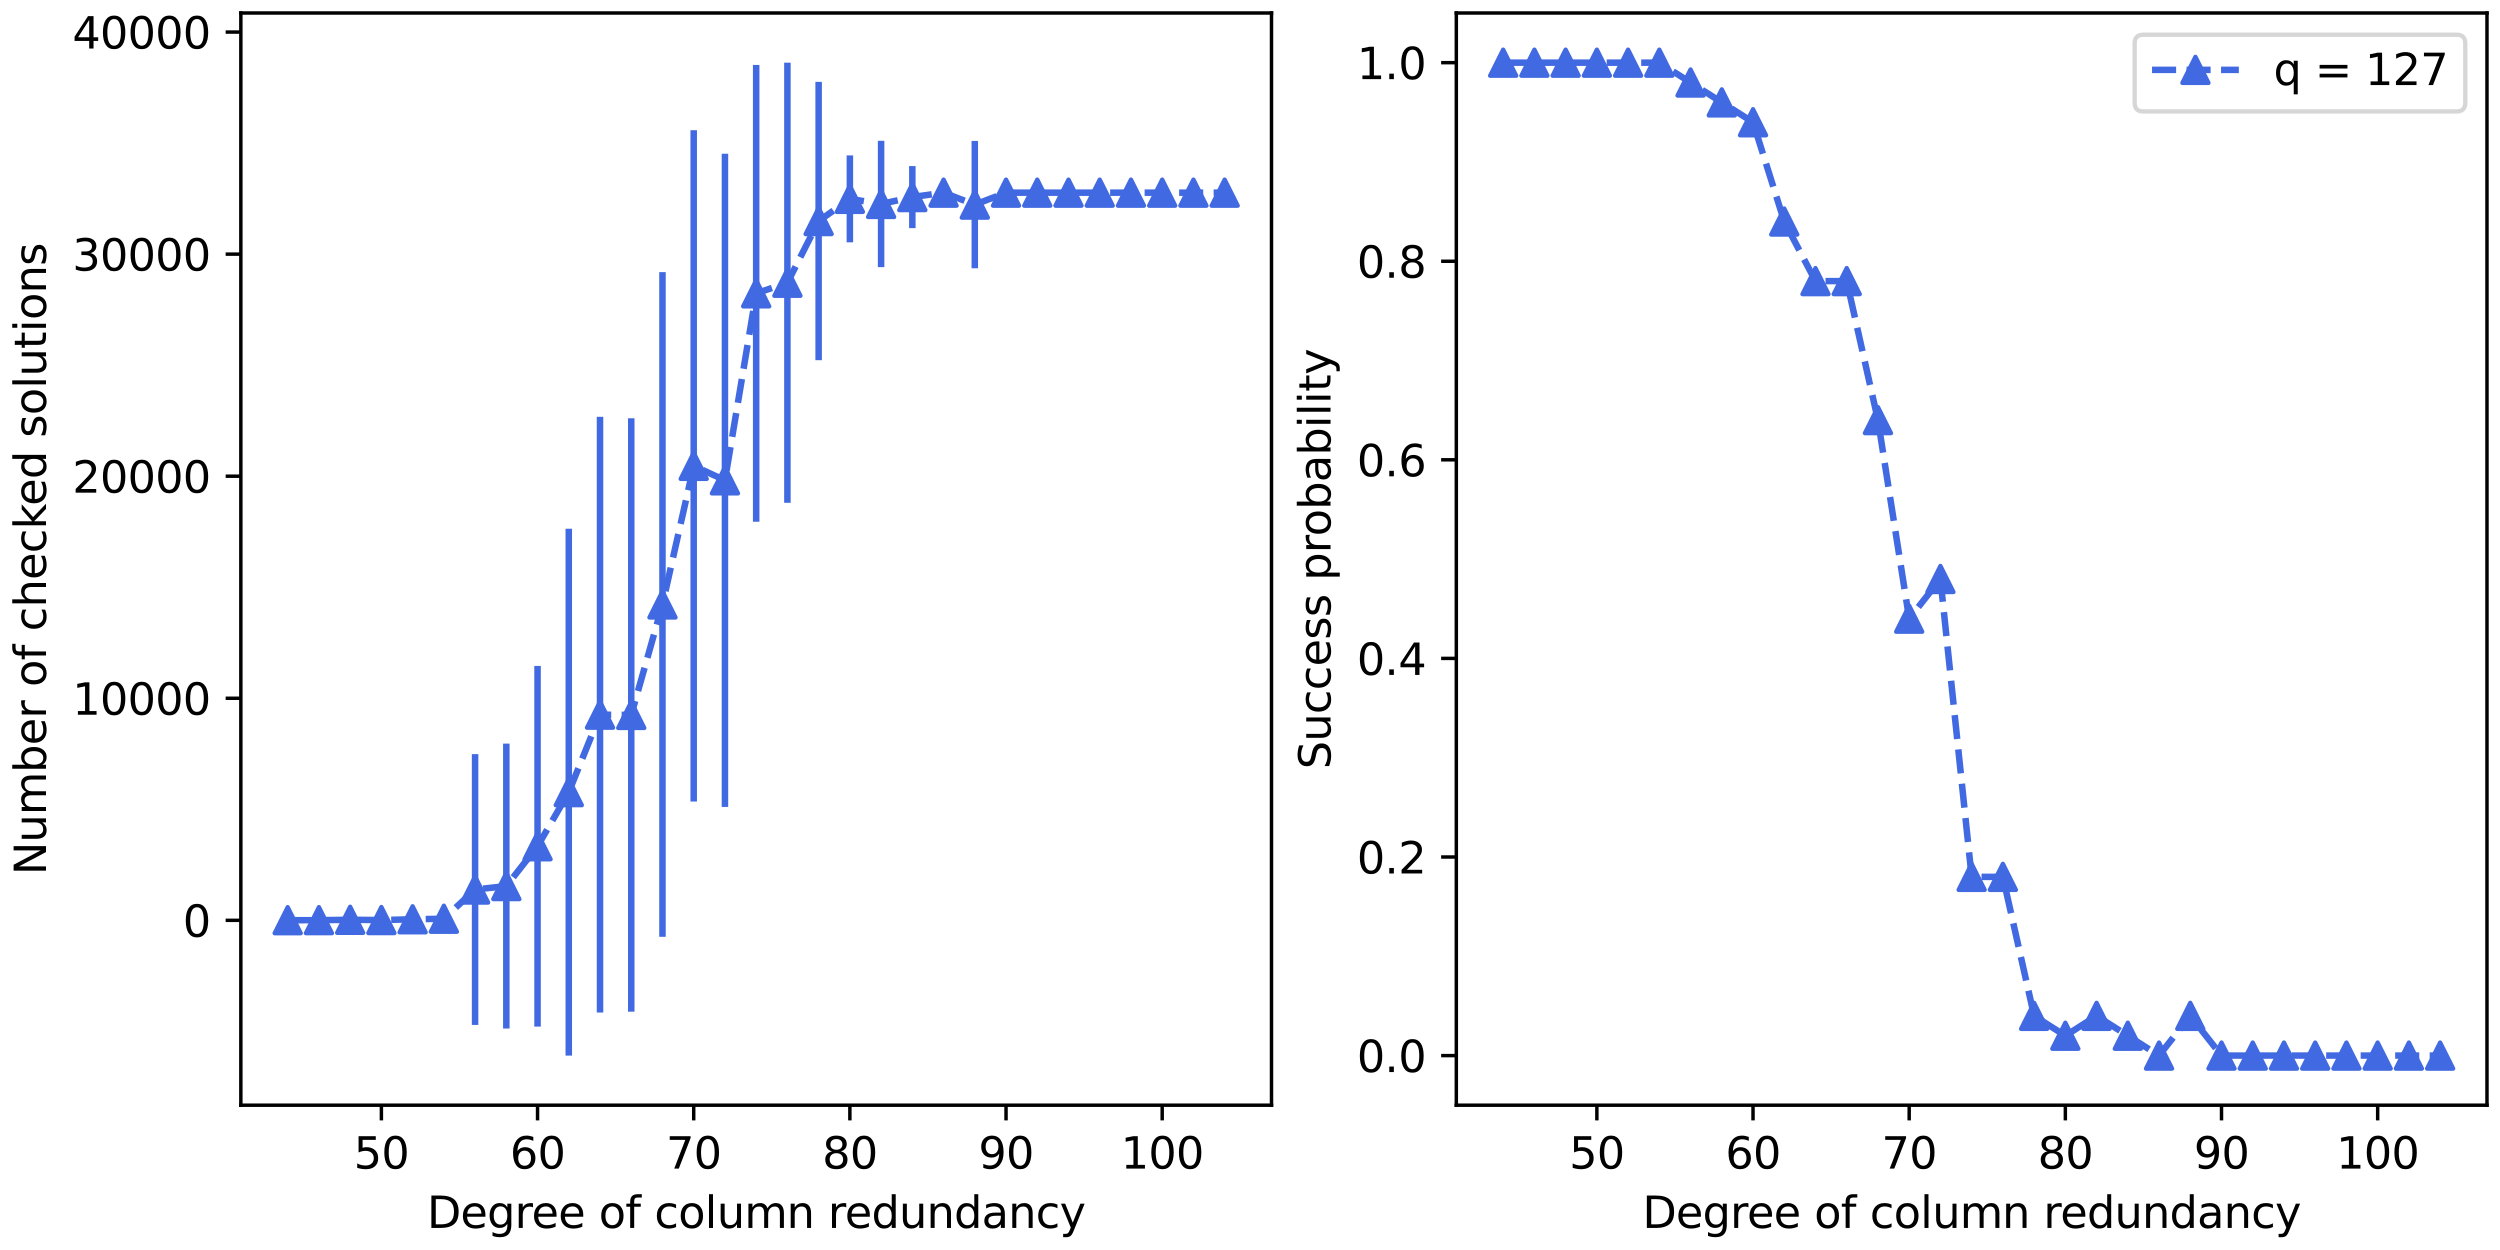 <?xml version="1.0" encoding="utf-8" standalone="no"?>
<!DOCTYPE svg PUBLIC "-//W3C//DTD SVG 1.1//EN"
  "http://www.w3.org/Graphics/SVG/1.1/DTD/svg11.dtd">
<svg xmlns:xlink="http://www.w3.org/1999/xlink" width="576pt" height="288pt" viewBox="0 0 576 288" xmlns="http://www.w3.org/2000/svg" version="1.1">
 <defs>
  <style type="text/css">*{stroke-linejoin: round; stroke-linecap: butt}</style>
 </defs>
 <g id="figure_1">
  <g id="patch_1">
   <path d="M 0 288 
L 576 288 
L 576 0 
L 0 0 
z
" style="fill: #ffffff"/>
  </g>
  <g id="axes_1">
   <g id="patch_2">
    <path d="M 55.491 254.644 
L 292.954 254.644 
L 292.954 3 
L 55.491 3 
z
" style="fill: #ffffff"/>
   </g>
   <g id="matplotlib.axis_1">
    <g id="xtick_1">
     <g id="line2d_1">
      <defs>
       <path id="m45ed8d9723" d="M 0 0 
L 0 3.5 
" style="stroke: #000000; stroke-width: 0.8"/>
      </defs>
      <g>
       <use xlink:href="#m45ed8d9723" x="87.872" y="254.644" style="stroke: #000000; stroke-width: 0.8"/>
      </g>
     </g>
     <g id="text_1">
      <!-- 50 -->
      <g transform="translate(81.51 269.242) scale(0.1 -0.1)">
       <defs>
        <path id="DejaVuSans-35" d="M 691 4666 
L 3169 4666 
L 3169 4134 
L 1269 4134 
L 1269 2991 
Q 1406 3038 1543 3061 
Q 1681 3084 1819 3084 
Q 2600 3084 3056 2656 
Q 3513 2228 3513 1497 
Q 3513 744 3044 326 
Q 2575 -91 1722 -91 
Q 1428 -91 1123 -41 
Q 819 9 494 109 
L 494 744 
Q 775 591 1075 516 
Q 1375 441 1709 441 
Q 2250 441 2565 725 
Q 2881 1009 2881 1497 
Q 2881 1984 2565 2268 
Q 2250 2553 1709 2553 
Q 1456 2553 1204 2497 
Q 953 2441 691 2322 
L 691 4666 
z
" transform="scale(0.016)"/>
        <path id="DejaVuSans-30" d="M 2034 4250 
Q 1547 4250 1301 3770 
Q 1056 3291 1056 2328 
Q 1056 1369 1301 889 
Q 1547 409 2034 409 
Q 2525 409 2770 889 
Q 3016 1369 3016 2328 
Q 3016 3291 2770 3770 
Q 2525 4250 2034 4250 
z
M 2034 4750 
Q 2819 4750 3233 4129 
Q 3647 3509 3647 2328 
Q 3647 1150 3233 529 
Q 2819 -91 2034 -91 
Q 1250 -91 836 529 
Q 422 1150 422 2328 
Q 422 3509 836 4129 
Q 1250 4750 2034 4750 
z
" transform="scale(0.016)"/>
       </defs>
       <use xlink:href="#DejaVuSans-35"/>
       <use xlink:href="#DejaVuSans-30" x="63.623"/>
      </g>
     </g>
    </g>
    <g id="xtick_2">
     <g id="line2d_2">
      <g>
       <use xlink:href="#m45ed8d9723" x="123.852" y="254.644" style="stroke: #000000; stroke-width: 0.8"/>
      </g>
     </g>
     <g id="text_2">
      <!-- 60 -->
      <g transform="translate(117.489 269.242) scale(0.1 -0.1)">
       <defs>
        <path id="DejaVuSans-36" d="M 2113 2584 
Q 1688 2584 1439 2293 
Q 1191 2003 1191 1497 
Q 1191 994 1439 701 
Q 1688 409 2113 409 
Q 2538 409 2786 701 
Q 3034 994 3034 1497 
Q 3034 2003 2786 2293 
Q 2538 2584 2113 2584 
z
M 3366 4563 
L 3366 3988 
Q 3128 4100 2886 4159 
Q 2644 4219 2406 4219 
Q 1781 4219 1451 3797 
Q 1122 3375 1075 2522 
Q 1259 2794 1537 2939 
Q 1816 3084 2150 3084 
Q 2853 3084 3261 2657 
Q 3669 2231 3669 1497 
Q 3669 778 3244 343 
Q 2819 -91 2113 -91 
Q 1303 -91 875 529 
Q 447 1150 447 2328 
Q 447 3434 972 4092 
Q 1497 4750 2381 4750 
Q 2619 4750 2861 4703 
Q 3103 4656 3366 4563 
z
" transform="scale(0.016)"/>
       </defs>
       <use xlink:href="#DejaVuSans-36"/>
       <use xlink:href="#DejaVuSans-30" x="63.623"/>
      </g>
     </g>
    </g>
    <g id="xtick_3">
     <g id="line2d_3">
      <g>
       <use xlink:href="#m45ed8d9723" x="159.831" y="254.644" style="stroke: #000000; stroke-width: 0.8"/>
      </g>
     </g>
     <g id="text_3">
      <!-- 70 -->
      <g transform="translate(153.468 269.242) scale(0.1 -0.1)">
       <defs>
        <path id="DejaVuSans-37" d="M 525 4666 
L 3525 4666 
L 3525 4397 
L 1831 0 
L 1172 0 
L 2766 4134 
L 525 4134 
L 525 4666 
z
" transform="scale(0.016)"/>
       </defs>
       <use xlink:href="#DejaVuSans-37"/>
       <use xlink:href="#DejaVuSans-30" x="63.623"/>
      </g>
     </g>
    </g>
    <g id="xtick_4">
     <g id="line2d_4">
      <g>
       <use xlink:href="#m45ed8d9723" x="195.81" y="254.644" style="stroke: #000000; stroke-width: 0.8"/>
      </g>
     </g>
     <g id="text_4">
      <!-- 80 -->
      <g transform="translate(189.448 269.242) scale(0.1 -0.1)">
       <defs>
        <path id="DejaVuSans-38" d="M 2034 2216 
Q 1584 2216 1326 1975 
Q 1069 1734 1069 1313 
Q 1069 891 1326 650 
Q 1584 409 2034 409 
Q 2484 409 2743 651 
Q 3003 894 3003 1313 
Q 3003 1734 2745 1975 
Q 2488 2216 2034 2216 
z
M 1403 2484 
Q 997 2584 770 2862 
Q 544 3141 544 3541 
Q 544 4100 942 4425 
Q 1341 4750 2034 4750 
Q 2731 4750 3128 4425 
Q 3525 4100 3525 3541 
Q 3525 3141 3298 2862 
Q 3072 2584 2669 2484 
Q 3125 2378 3379 2068 
Q 3634 1759 3634 1313 
Q 3634 634 3220 271 
Q 2806 -91 2034 -91 
Q 1263 -91 848 271 
Q 434 634 434 1313 
Q 434 1759 690 2068 
Q 947 2378 1403 2484 
z
M 1172 3481 
Q 1172 3119 1398 2916 
Q 1625 2713 2034 2713 
Q 2441 2713 2670 2916 
Q 2900 3119 2900 3481 
Q 2900 3844 2670 4047 
Q 2441 4250 2034 4250 
Q 1625 4250 1398 4047 
Q 1172 3844 1172 3481 
z
" transform="scale(0.016)"/>
       </defs>
       <use xlink:href="#DejaVuSans-38"/>
       <use xlink:href="#DejaVuSans-30" x="63.623"/>
      </g>
     </g>
    </g>
    <g id="xtick_5">
     <g id="line2d_5">
      <g>
       <use xlink:href="#m45ed8d9723" x="231.79" y="254.644" style="stroke: #000000; stroke-width: 0.8"/>
      </g>
     </g>
     <g id="text_5">
      <!-- 90 -->
      <g transform="translate(225.427 269.242) scale(0.1 -0.1)">
       <defs>
        <path id="DejaVuSans-39" d="M 703 97 
L 703 672 
Q 941 559 1184 500 
Q 1428 441 1663 441 
Q 2288 441 2617 861 
Q 2947 1281 2994 2138 
Q 2813 1869 2534 1725 
Q 2256 1581 1919 1581 
Q 1219 1581 811 2004 
Q 403 2428 403 3163 
Q 403 3881 828 4315 
Q 1253 4750 1959 4750 
Q 2769 4750 3195 4129 
Q 3622 3509 3622 2328 
Q 3622 1225 3098 567 
Q 2575 -91 1691 -91 
Q 1453 -91 1209 -44 
Q 966 3 703 97 
z
M 1959 2075 
Q 2384 2075 2632 2365 
Q 2881 2656 2881 3163 
Q 2881 3666 2632 3958 
Q 2384 4250 1959 4250 
Q 1534 4250 1286 3958 
Q 1038 3666 1038 3163 
Q 1038 2656 1286 2365 
Q 1534 2075 1959 2075 
z
" transform="scale(0.016)"/>
       </defs>
       <use xlink:href="#DejaVuSans-39"/>
       <use xlink:href="#DejaVuSans-30" x="63.623"/>
      </g>
     </g>
    </g>
    <g id="xtick_6">
     <g id="line2d_6">
      <g>
       <use xlink:href="#m45ed8d9723" x="267.769" y="254.644" style="stroke: #000000; stroke-width: 0.8"/>
      </g>
     </g>
     <g id="text_6">
      <!-- 100 -->
      <g transform="translate(258.225 269.242) scale(0.1 -0.1)">
       <defs>
        <path id="DejaVuSans-31" d="M 794 531 
L 1825 531 
L 1825 4091 
L 703 3866 
L 703 4441 
L 1819 4666 
L 2450 4666 
L 2450 531 
L 3481 531 
L 3481 0 
L 794 0 
L 794 531 
z
" transform="scale(0.016)"/>
       </defs>
       <use xlink:href="#DejaVuSans-31"/>
       <use xlink:href="#DejaVuSans-30" x="63.623"/>
       <use xlink:href="#DejaVuSans-30" x="127.246"/>
      </g>
     </g>
    </g>
    <g id="text_7">
     <!-- Degree of column redundancy -->
     <g transform="translate(98.387 282.92) scale(0.1 -0.1)">
      <defs>
       <path id="DejaVuSans-44" d="M 1259 4147 
L 1259 519 
L 2022 519 
Q 2988 519 3436 956 
Q 3884 1394 3884 2338 
Q 3884 3275 3436 3711 
Q 2988 4147 2022 4147 
L 1259 4147 
z
M 628 4666 
L 1925 4666 
Q 3281 4666 3915 4102 
Q 4550 3538 4550 2338 
Q 4550 1131 3912 565 
Q 3275 0 1925 0 
L 628 0 
L 628 4666 
z
" transform="scale(0.016)"/>
       <path id="DejaVuSans-65" d="M 3597 1894 
L 3597 1613 
L 953 1613 
Q 991 1019 1311 708 
Q 1631 397 2203 397 
Q 2534 397 2845 478 
Q 3156 559 3463 722 
L 3463 178 
Q 3153 47 2828 -22 
Q 2503 -91 2169 -91 
Q 1331 -91 842 396 
Q 353 884 353 1716 
Q 353 2575 817 3079 
Q 1281 3584 2069 3584 
Q 2775 3584 3186 3129 
Q 3597 2675 3597 1894 
z
M 3022 2063 
Q 3016 2534 2758 2815 
Q 2500 3097 2075 3097 
Q 1594 3097 1305 2825 
Q 1016 2553 972 2059 
L 3022 2063 
z
" transform="scale(0.016)"/>
       <path id="DejaVuSans-67" d="M 2906 1791 
Q 2906 2416 2648 2759 
Q 2391 3103 1925 3103 
Q 1463 3103 1205 2759 
Q 947 2416 947 1791 
Q 947 1169 1205 825 
Q 1463 481 1925 481 
Q 2391 481 2648 825 
Q 2906 1169 2906 1791 
z
M 3481 434 
Q 3481 -459 3084 -895 
Q 2688 -1331 1869 -1331 
Q 1566 -1331 1297 -1286 
Q 1028 -1241 775 -1147 
L 775 -588 
Q 1028 -725 1275 -790 
Q 1522 -856 1778 -856 
Q 2344 -856 2625 -561 
Q 2906 -266 2906 331 
L 2906 616 
Q 2728 306 2450 153 
Q 2172 0 1784 0 
Q 1141 0 747 490 
Q 353 981 353 1791 
Q 353 2603 747 3093 
Q 1141 3584 1784 3584 
Q 2172 3584 2450 3431 
Q 2728 3278 2906 2969 
L 2906 3500 
L 3481 3500 
L 3481 434 
z
" transform="scale(0.016)"/>
       <path id="DejaVuSans-72" d="M 2631 2963 
Q 2534 3019 2420 3045 
Q 2306 3072 2169 3072 
Q 1681 3072 1420 2755 
Q 1159 2438 1159 1844 
L 1159 0 
L 581 0 
L 581 3500 
L 1159 3500 
L 1159 2956 
Q 1341 3275 1631 3429 
Q 1922 3584 2338 3584 
Q 2397 3584 2469 3576 
Q 2541 3569 2628 3553 
L 2631 2963 
z
" transform="scale(0.016)"/>
       <path id="DejaVuSans-20" transform="scale(0.016)"/>
       <path id="DejaVuSans-6f" d="M 1959 3097 
Q 1497 3097 1228 2736 
Q 959 2375 959 1747 
Q 959 1119 1226 758 
Q 1494 397 1959 397 
Q 2419 397 2687 759 
Q 2956 1122 2956 1747 
Q 2956 2369 2687 2733 
Q 2419 3097 1959 3097 
z
M 1959 3584 
Q 2709 3584 3137 3096 
Q 3566 2609 3566 1747 
Q 3566 888 3137 398 
Q 2709 -91 1959 -91 
Q 1206 -91 779 398 
Q 353 888 353 1747 
Q 353 2609 779 3096 
Q 1206 3584 1959 3584 
z
" transform="scale(0.016)"/>
       <path id="DejaVuSans-66" d="M 2375 4863 
L 2375 4384 
L 1825 4384 
Q 1516 4384 1395 4259 
Q 1275 4134 1275 3809 
L 1275 3500 
L 2222 3500 
L 2222 3053 
L 1275 3053 
L 1275 0 
L 697 0 
L 697 3053 
L 147 3053 
L 147 3500 
L 697 3500 
L 697 3744 
Q 697 4328 969 4595 
Q 1241 4863 1831 4863 
L 2375 4863 
z
" transform="scale(0.016)"/>
       <path id="DejaVuSans-63" d="M 3122 3366 
L 3122 2828 
Q 2878 2963 2633 3030 
Q 2388 3097 2138 3097 
Q 1578 3097 1268 2742 
Q 959 2388 959 1747 
Q 959 1106 1268 751 
Q 1578 397 2138 397 
Q 2388 397 2633 464 
Q 2878 531 3122 666 
L 3122 134 
Q 2881 22 2623 -34 
Q 2366 -91 2075 -91 
Q 1284 -91 818 406 
Q 353 903 353 1747 
Q 353 2603 823 3093 
Q 1294 3584 2113 3584 
Q 2378 3584 2631 3529 
Q 2884 3475 3122 3366 
z
" transform="scale(0.016)"/>
       <path id="DejaVuSans-6c" d="M 603 4863 
L 1178 4863 
L 1178 0 
L 603 0 
L 603 4863 
z
" transform="scale(0.016)"/>
       <path id="DejaVuSans-75" d="M 544 1381 
L 544 3500 
L 1119 3500 
L 1119 1403 
Q 1119 906 1312 657 
Q 1506 409 1894 409 
Q 2359 409 2629 706 
Q 2900 1003 2900 1516 
L 2900 3500 
L 3475 3500 
L 3475 0 
L 2900 0 
L 2900 538 
Q 2691 219 2414 64 
Q 2138 -91 1772 -91 
Q 1169 -91 856 284 
Q 544 659 544 1381 
z
M 1991 3584 
L 1991 3584 
z
" transform="scale(0.016)"/>
       <path id="DejaVuSans-6d" d="M 3328 2828 
Q 3544 3216 3844 3400 
Q 4144 3584 4550 3584 
Q 5097 3584 5394 3201 
Q 5691 2819 5691 2113 
L 5691 0 
L 5113 0 
L 5113 2094 
Q 5113 2597 4934 2840 
Q 4756 3084 4391 3084 
Q 3944 3084 3684 2787 
Q 3425 2491 3425 1978 
L 3425 0 
L 2847 0 
L 2847 2094 
Q 2847 2600 2669 2842 
Q 2491 3084 2119 3084 
Q 1678 3084 1418 2786 
Q 1159 2488 1159 1978 
L 1159 0 
L 581 0 
L 581 3500 
L 1159 3500 
L 1159 2956 
Q 1356 3278 1631 3431 
Q 1906 3584 2284 3584 
Q 2666 3584 2933 3390 
Q 3200 3197 3328 2828 
z
" transform="scale(0.016)"/>
       <path id="DejaVuSans-6e" d="M 3513 2113 
L 3513 0 
L 2938 0 
L 2938 2094 
Q 2938 2591 2744 2837 
Q 2550 3084 2163 3084 
Q 1697 3084 1428 2787 
Q 1159 2491 1159 1978 
L 1159 0 
L 581 0 
L 581 3500 
L 1159 3500 
L 1159 2956 
Q 1366 3272 1645 3428 
Q 1925 3584 2291 3584 
Q 2894 3584 3203 3211 
Q 3513 2838 3513 2113 
z
" transform="scale(0.016)"/>
       <path id="DejaVuSans-64" d="M 2906 2969 
L 2906 4863 
L 3481 4863 
L 3481 0 
L 2906 0 
L 2906 525 
Q 2725 213 2448 61 
Q 2172 -91 1784 -91 
Q 1150 -91 751 415 
Q 353 922 353 1747 
Q 353 2572 751 3078 
Q 1150 3584 1784 3584 
Q 2172 3584 2448 3432 
Q 2725 3281 2906 2969 
z
M 947 1747 
Q 947 1113 1208 752 
Q 1469 391 1925 391 
Q 2381 391 2643 752 
Q 2906 1113 2906 1747 
Q 2906 2381 2643 2742 
Q 2381 3103 1925 3103 
Q 1469 3103 1208 2742 
Q 947 2381 947 1747 
z
" transform="scale(0.016)"/>
       <path id="DejaVuSans-61" d="M 2194 1759 
Q 1497 1759 1228 1600 
Q 959 1441 959 1056 
Q 959 750 1161 570 
Q 1363 391 1709 391 
Q 2188 391 2477 730 
Q 2766 1069 2766 1631 
L 2766 1759 
L 2194 1759 
z
M 3341 1997 
L 3341 0 
L 2766 0 
L 2766 531 
Q 2569 213 2275 61 
Q 1981 -91 1556 -91 
Q 1019 -91 701 211 
Q 384 513 384 1019 
Q 384 1609 779 1909 
Q 1175 2209 1959 2209 
L 2766 2209 
L 2766 2266 
Q 2766 2663 2505 2880 
Q 2244 3097 1772 3097 
Q 1472 3097 1187 3025 
Q 903 2953 641 2809 
L 641 3341 
Q 956 3463 1253 3523 
Q 1550 3584 1831 3584 
Q 2591 3584 2966 3190 
Q 3341 2797 3341 1997 
z
" transform="scale(0.016)"/>
       <path id="DejaVuSans-79" d="M 2059 -325 
Q 1816 -950 1584 -1140 
Q 1353 -1331 966 -1331 
L 506 -1331 
L 506 -850 
L 844 -850 
Q 1081 -850 1212 -737 
Q 1344 -625 1503 -206 
L 1606 56 
L 191 3500 
L 800 3500 
L 1894 763 
L 2988 3500 
L 3597 3500 
L 2059 -325 
z
" transform="scale(0.016)"/>
      </defs>
      <use xlink:href="#DejaVuSans-44"/>
      <use xlink:href="#DejaVuSans-65" x="77.002"/>
      <use xlink:href="#DejaVuSans-67" x="138.525"/>
      <use xlink:href="#DejaVuSans-72" x="202.002"/>
      <use xlink:href="#DejaVuSans-65" x="240.865"/>
      <use xlink:href="#DejaVuSans-65" x="302.389"/>
      <use xlink:href="#DejaVuSans-20" x="363.912"/>
      <use xlink:href="#DejaVuSans-6f" x="395.699"/>
      <use xlink:href="#DejaVuSans-66" x="456.881"/>
      <use xlink:href="#DejaVuSans-20" x="492.086"/>
      <use xlink:href="#DejaVuSans-63" x="523.873"/>
      <use xlink:href="#DejaVuSans-6f" x="578.854"/>
      <use xlink:href="#DejaVuSans-6c" x="640.035"/>
      <use xlink:href="#DejaVuSans-75" x="667.818"/>
      <use xlink:href="#DejaVuSans-6d" x="731.197"/>
      <use xlink:href="#DejaVuSans-6e" x="828.609"/>
      <use xlink:href="#DejaVuSans-20" x="891.988"/>
      <use xlink:href="#DejaVuSans-72" x="923.775"/>
      <use xlink:href="#DejaVuSans-65" x="962.639"/>
      <use xlink:href="#DejaVuSans-64" x="1024.162"/>
      <use xlink:href="#DejaVuSans-75" x="1087.639"/>
      <use xlink:href="#DejaVuSans-6e" x="1151.018"/>
      <use xlink:href="#DejaVuSans-64" x="1214.396"/>
      <use xlink:href="#DejaVuSans-61" x="1277.873"/>
      <use xlink:href="#DejaVuSans-6e" x="1339.152"/>
      <use xlink:href="#DejaVuSans-63" x="1402.531"/>
      <use xlink:href="#DejaVuSans-79" x="1457.512"/>
     </g>
    </g>
   </g>
   <g id="matplotlib.axis_2">
    <g id="ytick_1">
     <g id="line2d_7">
      <defs>
       <path id="mb079859963" d="M 0 0 
L -3.5 0 
" style="stroke: #000000; stroke-width: 0.8"/>
      </defs>
      <g>
       <use xlink:href="#mb079859963" x="55.491" y="212.038" style="stroke: #000000; stroke-width: 0.8"/>
      </g>
     </g>
     <g id="text_8">
      <!-- 0 -->
      <g transform="translate(42.128 215.838) scale(0.1 -0.1)">
       <use xlink:href="#DejaVuSans-30"/>
      </g>
     </g>
    </g>
    <g id="ytick_2">
     <g id="line2d_8">
      <g>
       <use xlink:href="#mb079859963" x="55.491" y="160.875" style="stroke: #000000; stroke-width: 0.8"/>
      </g>
     </g>
     <g id="text_9">
      <!-- 10000 -->
      <g transform="translate(16.678 164.674) scale(0.1 -0.1)">
       <use xlink:href="#DejaVuSans-31"/>
       <use xlink:href="#DejaVuSans-30" x="63.623"/>
       <use xlink:href="#DejaVuSans-30" x="127.246"/>
       <use xlink:href="#DejaVuSans-30" x="190.869"/>
       <use xlink:href="#DejaVuSans-30" x="254.492"/>
      </g>
     </g>
    </g>
    <g id="ytick_3">
     <g id="line2d_9">
      <g>
       <use xlink:href="#mb079859963" x="55.491" y="109.712" style="stroke: #000000; stroke-width: 0.8"/>
      </g>
     </g>
     <g id="text_10">
      <!-- 20000 -->
      <g transform="translate(16.678 113.511) scale(0.1 -0.1)">
       <defs>
        <path id="DejaVuSans-32" d="M 1228 531 
L 3431 531 
L 3431 0 
L 469 0 
L 469 531 
Q 828 903 1448 1529 
Q 2069 2156 2228 2338 
Q 2531 2678 2651 2914 
Q 2772 3150 2772 3378 
Q 2772 3750 2511 3984 
Q 2250 4219 1831 4219 
Q 1534 4219 1204 4116 
Q 875 4013 500 3803 
L 500 4441 
Q 881 4594 1212 4672 
Q 1544 4750 1819 4750 
Q 2544 4750 2975 4387 
Q 3406 4025 3406 3419 
Q 3406 3131 3298 2873 
Q 3191 2616 2906 2266 
Q 2828 2175 2409 1742 
Q 1991 1309 1228 531 
z
" transform="scale(0.016)"/>
       </defs>
       <use xlink:href="#DejaVuSans-32"/>
       <use xlink:href="#DejaVuSans-30" x="63.623"/>
       <use xlink:href="#DejaVuSans-30" x="127.246"/>
       <use xlink:href="#DejaVuSans-30" x="190.869"/>
       <use xlink:href="#DejaVuSans-30" x="254.492"/>
      </g>
     </g>
    </g>
    <g id="ytick_4">
     <g id="line2d_10">
      <g>
       <use xlink:href="#mb079859963" x="55.491" y="58.549" style="stroke: #000000; stroke-width: 0.8"/>
      </g>
     </g>
     <g id="text_11">
      <!-- 30000 -->
      <g transform="translate(16.678 62.348) scale(0.1 -0.1)">
       <defs>
        <path id="DejaVuSans-33" d="M 2597 2516 
Q 3050 2419 3304 2112 
Q 3559 1806 3559 1356 
Q 3559 666 3084 287 
Q 2609 -91 1734 -91 
Q 1441 -91 1130 -33 
Q 819 25 488 141 
L 488 750 
Q 750 597 1062 519 
Q 1375 441 1716 441 
Q 2309 441 2620 675 
Q 2931 909 2931 1356 
Q 2931 1769 2642 2001 
Q 2353 2234 1838 2234 
L 1294 2234 
L 1294 2753 
L 1863 2753 
Q 2328 2753 2575 2939 
Q 2822 3125 2822 3475 
Q 2822 3834 2567 4026 
Q 2313 4219 1838 4219 
Q 1578 4219 1281 4162 
Q 984 4106 628 3988 
L 628 4550 
Q 988 4650 1302 4700 
Q 1616 4750 1894 4750 
Q 2613 4750 3031 4423 
Q 3450 4097 3450 3541 
Q 3450 3153 3228 2886 
Q 3006 2619 2597 2516 
z
" transform="scale(0.016)"/>
       </defs>
       <use xlink:href="#DejaVuSans-33"/>
       <use xlink:href="#DejaVuSans-30" x="63.623"/>
       <use xlink:href="#DejaVuSans-30" x="127.246"/>
       <use xlink:href="#DejaVuSans-30" x="190.869"/>
       <use xlink:href="#DejaVuSans-30" x="254.492"/>
      </g>
     </g>
    </g>
    <g id="ytick_5">
     <g id="line2d_11">
      <g>
       <use xlink:href="#mb079859963" x="55.491" y="7.386" style="stroke: #000000; stroke-width: 0.8"/>
      </g>
     </g>
     <g id="text_12">
      <!-- 40000 -->
      <g transform="translate(16.678 11.185) scale(0.1 -0.1)">
       <defs>
        <path id="DejaVuSans-34" d="M 2419 4116 
L 825 1625 
L 2419 1625 
L 2419 4116 
z
M 2253 4666 
L 3047 4666 
L 3047 1625 
L 3713 1625 
L 3713 1100 
L 3047 1100 
L 3047 0 
L 2419 0 
L 2419 1100 
L 313 1100 
L 313 1709 
L 2253 4666 
z
" transform="scale(0.016)"/>
       </defs>
       <use xlink:href="#DejaVuSans-34"/>
       <use xlink:href="#DejaVuSans-30" x="63.623"/>
       <use xlink:href="#DejaVuSans-30" x="127.246"/>
       <use xlink:href="#DejaVuSans-30" x="190.869"/>
       <use xlink:href="#DejaVuSans-30" x="254.492"/>
      </g>
     </g>
    </g>
    <g id="text_13">
     <!-- Number of checked solutions -->
     <g transform="translate(10.599 201.607) rotate(-90) scale(0.1 -0.1)">
      <defs>
       <path id="DejaVuSans-4e" d="M 628 4666 
L 1478 4666 
L 3547 763 
L 3547 4666 
L 4159 4666 
L 4159 0 
L 3309 0 
L 1241 3903 
L 1241 0 
L 628 0 
L 628 4666 
z
" transform="scale(0.016)"/>
       <path id="DejaVuSans-62" d="M 3116 1747 
Q 3116 2381 2855 2742 
Q 2594 3103 2138 3103 
Q 1681 3103 1420 2742 
Q 1159 2381 1159 1747 
Q 1159 1113 1420 752 
Q 1681 391 2138 391 
Q 2594 391 2855 752 
Q 3116 1113 3116 1747 
z
M 1159 2969 
Q 1341 3281 1617 3432 
Q 1894 3584 2278 3584 
Q 2916 3584 3314 3078 
Q 3713 2572 3713 1747 
Q 3713 922 3314 415 
Q 2916 -91 2278 -91 
Q 1894 -91 1617 61 
Q 1341 213 1159 525 
L 1159 0 
L 581 0 
L 581 4863 
L 1159 4863 
L 1159 2969 
z
" transform="scale(0.016)"/>
       <path id="DejaVuSans-68" d="M 3513 2113 
L 3513 0 
L 2938 0 
L 2938 2094 
Q 2938 2591 2744 2837 
Q 2550 3084 2163 3084 
Q 1697 3084 1428 2787 
Q 1159 2491 1159 1978 
L 1159 0 
L 581 0 
L 581 4863 
L 1159 4863 
L 1159 2956 
Q 1366 3272 1645 3428 
Q 1925 3584 2291 3584 
Q 2894 3584 3203 3211 
Q 3513 2838 3513 2113 
z
" transform="scale(0.016)"/>
       <path id="DejaVuSans-6b" d="M 581 4863 
L 1159 4863 
L 1159 1991 
L 2875 3500 
L 3609 3500 
L 1753 1863 
L 3688 0 
L 2938 0 
L 1159 1709 
L 1159 0 
L 581 0 
L 581 4863 
z
" transform="scale(0.016)"/>
       <path id="DejaVuSans-73" d="M 2834 3397 
L 2834 2853 
Q 2591 2978 2328 3040 
Q 2066 3103 1784 3103 
Q 1356 3103 1142 2972 
Q 928 2841 928 2578 
Q 928 2378 1081 2264 
Q 1234 2150 1697 2047 
L 1894 2003 
Q 2506 1872 2764 1633 
Q 3022 1394 3022 966 
Q 3022 478 2636 193 
Q 2250 -91 1575 -91 
Q 1294 -91 989 -36 
Q 684 19 347 128 
L 347 722 
Q 666 556 975 473 
Q 1284 391 1588 391 
Q 1994 391 2212 530 
Q 2431 669 2431 922 
Q 2431 1156 2273 1281 
Q 2116 1406 1581 1522 
L 1381 1569 
Q 847 1681 609 1914 
Q 372 2147 372 2553 
Q 372 3047 722 3315 
Q 1072 3584 1716 3584 
Q 2034 3584 2315 3537 
Q 2597 3491 2834 3397 
z
" transform="scale(0.016)"/>
       <path id="DejaVuSans-74" d="M 1172 4494 
L 1172 3500 
L 2356 3500 
L 2356 3053 
L 1172 3053 
L 1172 1153 
Q 1172 725 1289 603 
Q 1406 481 1766 481 
L 2356 481 
L 2356 0 
L 1766 0 
Q 1100 0 847 248 
Q 594 497 594 1153 
L 594 3053 
L 172 3053 
L 172 3500 
L 594 3500 
L 594 4494 
L 1172 4494 
z
" transform="scale(0.016)"/>
       <path id="DejaVuSans-69" d="M 603 3500 
L 1178 3500 
L 1178 0 
L 603 0 
L 603 3500 
z
M 603 4863 
L 1178 4863 
L 1178 4134 
L 603 4134 
L 603 4863 
z
" transform="scale(0.016)"/>
      </defs>
      <use xlink:href="#DejaVuSans-4e"/>
      <use xlink:href="#DejaVuSans-75" x="74.805"/>
      <use xlink:href="#DejaVuSans-6d" x="138.184"/>
      <use xlink:href="#DejaVuSans-62" x="235.596"/>
      <use xlink:href="#DejaVuSans-65" x="299.072"/>
      <use xlink:href="#DejaVuSans-72" x="360.596"/>
      <use xlink:href="#DejaVuSans-20" x="401.709"/>
      <use xlink:href="#DejaVuSans-6f" x="433.496"/>
      <use xlink:href="#DejaVuSans-66" x="494.678"/>
      <use xlink:href="#DejaVuSans-20" x="529.883"/>
      <use xlink:href="#DejaVuSans-63" x="561.67"/>
      <use xlink:href="#DejaVuSans-68" x="616.65"/>
      <use xlink:href="#DejaVuSans-65" x="680.029"/>
      <use xlink:href="#DejaVuSans-63" x="741.553"/>
      <use xlink:href="#DejaVuSans-6b" x="796.533"/>
      <use xlink:href="#DejaVuSans-65" x="850.818"/>
      <use xlink:href="#DejaVuSans-64" x="912.342"/>
      <use xlink:href="#DejaVuSans-20" x="975.818"/>
      <use xlink:href="#DejaVuSans-73" x="1007.605"/>
      <use xlink:href="#DejaVuSans-6f" x="1059.705"/>
      <use xlink:href="#DejaVuSans-6c" x="1120.887"/>
      <use xlink:href="#DejaVuSans-75" x="1148.67"/>
      <use xlink:href="#DejaVuSans-74" x="1212.049"/>
      <use xlink:href="#DejaVuSans-69" x="1251.258"/>
      <use xlink:href="#DejaVuSans-6f" x="1279.041"/>
      <use xlink:href="#DejaVuSans-6e" x="1340.223"/>
      <use xlink:href="#DejaVuSans-73" x="1403.602"/>
     </g>
    </g>
   </g>
   <g id="LineCollection_1">
    <path d="M 66.285 212.033 
L 66.285 211.993 
" clip-path="url(#p96a4596c71)" style="fill: none; stroke: #4169e1; stroke-width: 1.5"/>
    <path d="M 73.481 212.036 
L 73.481 211.976 
" clip-path="url(#p96a4596c71)" style="fill: none; stroke: #4169e1; stroke-width: 1.5"/>
    <path d="M 80.676 212.323 
L 80.676 211.509 
" clip-path="url(#p96a4596c71)" style="fill: none; stroke: #4169e1; stroke-width: 1.5"/>
    <path d="M 87.872 212.114 
L 87.872 211.847 
" clip-path="url(#p96a4596c71)" style="fill: none; stroke: #4169e1; stroke-width: 1.5"/>
    <path d="M 95.068 212.587 
L 95.068 211.021 
" clip-path="url(#p96a4596c71)" style="fill: none; stroke: #4169e1; stroke-width: 1.5"/>
    <path d="M 102.264 212.73 
L 102.264 210.615 
" clip-path="url(#p96a4596c71)" style="fill: none; stroke: #4169e1; stroke-width: 1.5"/>
    <path d="M 109.46 236.138 
L 109.46 173.755 
" clip-path="url(#p96a4596c71)" style="fill: none; stroke: #4169e1; stroke-width: 1.5"/>
    <path d="M 116.656 236.974 
L 116.656 171.326 
" clip-path="url(#p96a4596c71)" style="fill: none; stroke: #4169e1; stroke-width: 1.5"/>
    <path d="M 123.852 236.523 
L 123.852 153.433 
" clip-path="url(#p96a4596c71)" style="fill: none; stroke: #4169e1; stroke-width: 1.5"/>
    <path d="M 131.047 243.205 
L 131.047 121.82 
" clip-path="url(#p96a4596c71)" style="fill: none; stroke: #4169e1; stroke-width: 1.5"/>
    <path d="M 138.243 233.288 
L 138.243 96.036 
" clip-path="url(#p96a4596c71)" style="fill: none; stroke: #4169e1; stroke-width: 1.5"/>
    <path d="M 145.439 233.084 
L 145.439 96.362 
" clip-path="url(#p96a4596c71)" style="fill: none; stroke: #4169e1; stroke-width: 1.5"/>
    <path d="M 152.635 215.834 
L 152.635 62.697 
" clip-path="url(#p96a4596c71)" style="fill: none; stroke: #4169e1; stroke-width: 1.5"/>
    <path d="M 159.831 184.669 
L 159.831 30.003 
" clip-path="url(#p96a4596c71)" style="fill: none; stroke: #4169e1; stroke-width: 1.5"/>
    <path d="M 167.027 185.919 
L 167.027 35.422 
" clip-path="url(#p96a4596c71)" style="fill: none; stroke: #4169e1; stroke-width: 1.5"/>
    <path d="M 174.223 120.208 
L 174.223 14.957 
" clip-path="url(#p96a4596c71)" style="fill: none; stroke: #4169e1; stroke-width: 1.5"/>
    <path d="M 181.419 115.851 
L 181.419 14.439 
" clip-path="url(#p96a4596c71)" style="fill: none; stroke: #4169e1; stroke-width: 1.5"/>
    <path d="M 188.614 82.99 
L 188.614 18.869 
" clip-path="url(#p96a4596c71)" style="fill: none; stroke: #4169e1; stroke-width: 1.5"/>
    <path d="M 195.81 55.84 
L 195.81 35.797 
" clip-path="url(#p96a4596c71)" style="fill: none; stroke: #4169e1; stroke-width: 1.5"/>
    <path d="M 203.006 61.55 
L 203.006 32.438 
" clip-path="url(#p96a4596c71)" style="fill: none; stroke: #4169e1; stroke-width: 1.5"/>
    <path d="M 210.202 52.558 
L 210.202 38.258 
" clip-path="url(#p96a4596c71)" style="fill: none; stroke: #4169e1; stroke-width: 1.5"/>
    <path d="M 217.398 44.387 
L 217.398 44.387 
" clip-path="url(#p96a4596c71)" style="fill: none; stroke: #4169e1; stroke-width: 1.5"/>
    <path d="M 224.594 61.816 
L 224.594 32.478 
" clip-path="url(#p96a4596c71)" style="fill: none; stroke: #4169e1; stroke-width: 1.5"/>
    <path d="M 231.79 44.387 
L 231.79 44.387 
" clip-path="url(#p96a4596c71)" style="fill: none; stroke: #4169e1; stroke-width: 1.5"/>
    <path d="M 238.985 44.387 
L 238.985 44.387 
" clip-path="url(#p96a4596c71)" style="fill: none; stroke: #4169e1; stroke-width: 1.5"/>
    <path d="M 246.181 44.387 
L 246.181 44.387 
" clip-path="url(#p96a4596c71)" style="fill: none; stroke: #4169e1; stroke-width: 1.5"/>
    <path d="M 253.377 44.387 
L 253.377 44.387 
" clip-path="url(#p96a4596c71)" style="fill: none; stroke: #4169e1; stroke-width: 1.5"/>
    <path d="M 260.573 44.387 
L 260.573 44.387 
" clip-path="url(#p96a4596c71)" style="fill: none; stroke: #4169e1; stroke-width: 1.5"/>
    <path d="M 267.769 44.387 
L 267.769 44.387 
" clip-path="url(#p96a4596c71)" style="fill: none; stroke: #4169e1; stroke-width: 1.5"/>
    <path d="M 274.965 44.387 
L 274.965 44.387 
" clip-path="url(#p96a4596c71)" style="fill: none; stroke: #4169e1; stroke-width: 1.5"/>
    <path d="M 282.161 44.387 
L 282.161 44.387 
" clip-path="url(#p96a4596c71)" style="fill: none; stroke: #4169e1; stroke-width: 1.5"/>
   </g>
   <g id="line2d_12">
    <path d="M 66.285 212.013 
L 73.481 212.006 
L 80.676 211.916 
L 87.872 211.981 
L 95.068 211.804 
L 102.264 211.673 
L 109.46 204.947 
L 116.656 204.15 
L 123.852 194.978 
L 131.047 182.513 
L 138.243 164.662 
L 145.439 164.723 
L 152.635 139.265 
L 159.831 107.336 
L 167.027 110.67 
L 174.223 67.582 
L 181.419 65.145 
L 188.614 50.929 
L 195.81 45.818 
L 203.006 46.994 
L 210.202 45.408 
L 217.398 44.387 
L 224.594 47.147 
L 231.79 44.387 
L 238.985 44.387 
L 246.181 44.387 
L 253.377 44.387 
L 260.573 44.387 
L 267.769 44.387 
L 274.965 44.387 
L 282.161 44.387 
" clip-path="url(#p96a4596c71)" style="fill: none; stroke-dasharray: 5.55,2.4; stroke-dashoffset: 0; stroke: #4169e1; stroke-width: 1.5"/>
    <defs>
     <path id="m842e560c2f" d="M 0 -3 
L -3 3 
L 3 3 
z
" style="stroke: #4169e1; stroke-linejoin: miter"/>
    </defs>
    <g clip-path="url(#p96a4596c71)">
     <use xlink:href="#m842e560c2f" x="66.285" y="212.013" style="fill: #4169e1; stroke: #4169e1; stroke-linejoin: miter"/>
     <use xlink:href="#m842e560c2f" x="73.481" y="212.006" style="fill: #4169e1; stroke: #4169e1; stroke-linejoin: miter"/>
     <use xlink:href="#m842e560c2f" x="80.676" y="211.916" style="fill: #4169e1; stroke: #4169e1; stroke-linejoin: miter"/>
     <use xlink:href="#m842e560c2f" x="87.872" y="211.981" style="fill: #4169e1; stroke: #4169e1; stroke-linejoin: miter"/>
     <use xlink:href="#m842e560c2f" x="95.068" y="211.804" style="fill: #4169e1; stroke: #4169e1; stroke-linejoin: miter"/>
     <use xlink:href="#m842e560c2f" x="102.264" y="211.673" style="fill: #4169e1; stroke: #4169e1; stroke-linejoin: miter"/>
     <use xlink:href="#m842e560c2f" x="109.46" y="204.947" style="fill: #4169e1; stroke: #4169e1; stroke-linejoin: miter"/>
     <use xlink:href="#m842e560c2f" x="116.656" y="204.15" style="fill: #4169e1; stroke: #4169e1; stroke-linejoin: miter"/>
     <use xlink:href="#m842e560c2f" x="123.852" y="194.978" style="fill: #4169e1; stroke: #4169e1; stroke-linejoin: miter"/>
     <use xlink:href="#m842e560c2f" x="131.047" y="182.513" style="fill: #4169e1; stroke: #4169e1; stroke-linejoin: miter"/>
     <use xlink:href="#m842e560c2f" x="138.243" y="164.662" style="fill: #4169e1; stroke: #4169e1; stroke-linejoin: miter"/>
     <use xlink:href="#m842e560c2f" x="145.439" y="164.723" style="fill: #4169e1; stroke: #4169e1; stroke-linejoin: miter"/>
     <use xlink:href="#m842e560c2f" x="152.635" y="139.265" style="fill: #4169e1; stroke: #4169e1; stroke-linejoin: miter"/>
     <use xlink:href="#m842e560c2f" x="159.831" y="107.336" style="fill: #4169e1; stroke: #4169e1; stroke-linejoin: miter"/>
     <use xlink:href="#m842e560c2f" x="167.027" y="110.67" style="fill: #4169e1; stroke: #4169e1; stroke-linejoin: miter"/>
     <use xlink:href="#m842e560c2f" x="174.223" y="67.582" style="fill: #4169e1; stroke: #4169e1; stroke-linejoin: miter"/>
     <use xlink:href="#m842e560c2f" x="181.419" y="65.145" style="fill: #4169e1; stroke: #4169e1; stroke-linejoin: miter"/>
     <use xlink:href="#m842e560c2f" x="188.614" y="50.929" style="fill: #4169e1; stroke: #4169e1; stroke-linejoin: miter"/>
     <use xlink:href="#m842e560c2f" x="195.81" y="45.818" style="fill: #4169e1; stroke: #4169e1; stroke-linejoin: miter"/>
     <use xlink:href="#m842e560c2f" x="203.006" y="46.994" style="fill: #4169e1; stroke: #4169e1; stroke-linejoin: miter"/>
     <use xlink:href="#m842e560c2f" x="210.202" y="45.408" style="fill: #4169e1; stroke: #4169e1; stroke-linejoin: miter"/>
     <use xlink:href="#m842e560c2f" x="217.398" y="44.387" style="fill: #4169e1; stroke: #4169e1; stroke-linejoin: miter"/>
     <use xlink:href="#m842e560c2f" x="224.594" y="47.147" style="fill: #4169e1; stroke: #4169e1; stroke-linejoin: miter"/>
     <use xlink:href="#m842e560c2f" x="231.79" y="44.387" style="fill: #4169e1; stroke: #4169e1; stroke-linejoin: miter"/>
     <use xlink:href="#m842e560c2f" x="238.985" y="44.387" style="fill: #4169e1; stroke: #4169e1; stroke-linejoin: miter"/>
     <use xlink:href="#m842e560c2f" x="246.181" y="44.387" style="fill: #4169e1; stroke: #4169e1; stroke-linejoin: miter"/>
     <use xlink:href="#m842e560c2f" x="253.377" y="44.387" style="fill: #4169e1; stroke: #4169e1; stroke-linejoin: miter"/>
     <use xlink:href="#m842e560c2f" x="260.573" y="44.387" style="fill: #4169e1; stroke: #4169e1; stroke-linejoin: miter"/>
     <use xlink:href="#m842e560c2f" x="267.769" y="44.387" style="fill: #4169e1; stroke: #4169e1; stroke-linejoin: miter"/>
     <use xlink:href="#m842e560c2f" x="274.965" y="44.387" style="fill: #4169e1; stroke: #4169e1; stroke-linejoin: miter"/>
     <use xlink:href="#m842e560c2f" x="282.161" y="44.387" style="fill: #4169e1; stroke: #4169e1; stroke-linejoin: miter"/>
    </g>
   </g>
   <g id="patch_3">
    <path d="M 55.491 254.644 
L 55.491 3 
" style="fill: none; stroke: #000000; stroke-width: 0.8; stroke-linejoin: miter; stroke-linecap: square"/>
   </g>
   <g id="patch_4">
    <path d="M 292.954 254.644 
L 292.954 3 
" style="fill: none; stroke: #000000; stroke-width: 0.8; stroke-linejoin: miter; stroke-linecap: square"/>
   </g>
   <g id="patch_5">
    <path d="M 55.491 254.644 
L 292.954 254.644 
" style="fill: none; stroke: #000000; stroke-width: 0.8; stroke-linejoin: miter; stroke-linecap: square"/>
   </g>
   <g id="patch_6">
    <path d="M 55.491 3 
L 292.954 3 
" style="fill: none; stroke: #000000; stroke-width: 0.8; stroke-linejoin: miter; stroke-linecap: square"/>
   </g>
  </g>
  <g id="axes_2">
   <g id="patch_7">
    <path d="M 335.536 254.644 
L 573 254.644 
L 573 3 
L 335.536 3 
z
" style="fill: #ffffff"/>
   </g>
   <g id="matplotlib.axis_3">
    <g id="xtick_7">
     <g id="line2d_13">
      <g>
       <use xlink:href="#m45ed8d9723" x="367.918" y="254.644" style="stroke: #000000; stroke-width: 0.8"/>
      </g>
     </g>
     <g id="text_14">
      <!-- 50 -->
      <g transform="translate(361.555 269.242) scale(0.1 -0.1)">
       <use xlink:href="#DejaVuSans-35"/>
       <use xlink:href="#DejaVuSans-30" x="63.623"/>
      </g>
     </g>
    </g>
    <g id="xtick_8">
     <g id="line2d_14">
      <g>
       <use xlink:href="#m45ed8d9723" x="403.897" y="254.644" style="stroke: #000000; stroke-width: 0.8"/>
      </g>
     </g>
     <g id="text_15">
      <!-- 60 -->
      <g transform="translate(397.534 269.242) scale(0.1 -0.1)">
       <use xlink:href="#DejaVuSans-36"/>
       <use xlink:href="#DejaVuSans-30" x="63.623"/>
      </g>
     </g>
    </g>
    <g id="xtick_9">
     <g id="line2d_15">
      <g>
       <use xlink:href="#m45ed8d9723" x="439.876" y="254.644" style="stroke: #000000; stroke-width: 0.8"/>
      </g>
     </g>
     <g id="text_16">
      <!-- 70 -->
      <g transform="translate(433.514 269.242) scale(0.1 -0.1)">
       <use xlink:href="#DejaVuSans-37"/>
       <use xlink:href="#DejaVuSans-30" x="63.623"/>
      </g>
     </g>
    </g>
    <g id="xtick_10">
     <g id="line2d_16">
      <g>
       <use xlink:href="#m45ed8d9723" x="475.856" y="254.644" style="stroke: #000000; stroke-width: 0.8"/>
      </g>
     </g>
     <g id="text_17">
      <!-- 80 -->
      <g transform="translate(469.493 269.242) scale(0.1 -0.1)">
       <use xlink:href="#DejaVuSans-38"/>
       <use xlink:href="#DejaVuSans-30" x="63.623"/>
      </g>
     </g>
    </g>
    <g id="xtick_11">
     <g id="line2d_17">
      <g>
       <use xlink:href="#m45ed8d9723" x="511.835" y="254.644" style="stroke: #000000; stroke-width: 0.8"/>
      </g>
     </g>
     <g id="text_18">
      <!-- 90 -->
      <g transform="translate(505.472 269.242) scale(0.1 -0.1)">
       <use xlink:href="#DejaVuSans-39"/>
       <use xlink:href="#DejaVuSans-30" x="63.623"/>
      </g>
     </g>
    </g>
    <g id="xtick_12">
     <g id="line2d_18">
      <g>
       <use xlink:href="#m45ed8d9723" x="547.814" y="254.644" style="stroke: #000000; stroke-width: 0.8"/>
      </g>
     </g>
     <g id="text_19">
      <!-- 100 -->
      <g transform="translate(538.27 269.242) scale(0.1 -0.1)">
       <use xlink:href="#DejaVuSans-31"/>
       <use xlink:href="#DejaVuSans-30" x="63.623"/>
       <use xlink:href="#DejaVuSans-30" x="127.246"/>
      </g>
     </g>
    </g>
    <g id="text_20">
     <!-- Degree of column redundancy -->
     <g transform="translate(378.432 282.92) scale(0.1 -0.1)">
      <use xlink:href="#DejaVuSans-44"/>
      <use xlink:href="#DejaVuSans-65" x="77.002"/>
      <use xlink:href="#DejaVuSans-67" x="138.525"/>
      <use xlink:href="#DejaVuSans-72" x="202.002"/>
      <use xlink:href="#DejaVuSans-65" x="240.865"/>
      <use xlink:href="#DejaVuSans-65" x="302.389"/>
      <use xlink:href="#DejaVuSans-20" x="363.912"/>
      <use xlink:href="#DejaVuSans-6f" x="395.699"/>
      <use xlink:href="#DejaVuSans-66" x="456.881"/>
      <use xlink:href="#DejaVuSans-20" x="492.086"/>
      <use xlink:href="#DejaVuSans-63" x="523.873"/>
      <use xlink:href="#DejaVuSans-6f" x="578.854"/>
      <use xlink:href="#DejaVuSans-6c" x="640.035"/>
      <use xlink:href="#DejaVuSans-75" x="667.818"/>
      <use xlink:href="#DejaVuSans-6d" x="731.197"/>
      <use xlink:href="#DejaVuSans-6e" x="828.609"/>
      <use xlink:href="#DejaVuSans-20" x="891.988"/>
      <use xlink:href="#DejaVuSans-72" x="923.775"/>
      <use xlink:href="#DejaVuSans-65" x="962.639"/>
      <use xlink:href="#DejaVuSans-64" x="1024.162"/>
      <use xlink:href="#DejaVuSans-75" x="1087.639"/>
      <use xlink:href="#DejaVuSans-6e" x="1151.018"/>
      <use xlink:href="#DejaVuSans-64" x="1214.396"/>
      <use xlink:href="#DejaVuSans-61" x="1277.873"/>
      <use xlink:href="#DejaVuSans-6e" x="1339.152"/>
      <use xlink:href="#DejaVuSans-63" x="1402.531"/>
      <use xlink:href="#DejaVuSans-79" x="1457.512"/>
     </g>
    </g>
   </g>
   <g id="matplotlib.axis_4">
    <g id="ytick_6">
     <g id="line2d_19">
      <g>
       <use xlink:href="#mb079859963" x="335.536" y="243.205" style="stroke: #000000; stroke-width: 0.8"/>
      </g>
     </g>
     <g id="text_21">
      <!-- 0.0 -->
      <g transform="translate(312.633 247.004) scale(0.1 -0.1)">
       <defs>
        <path id="DejaVuSans-2e" d="M 684 794 
L 1344 794 
L 1344 0 
L 684 0 
L 684 794 
z
" transform="scale(0.016)"/>
       </defs>
       <use xlink:href="#DejaVuSans-30"/>
       <use xlink:href="#DejaVuSans-2e" x="63.623"/>
       <use xlink:href="#DejaVuSans-30" x="95.41"/>
      </g>
     </g>
    </g>
    <g id="ytick_7">
     <g id="line2d_20">
      <g>
       <use xlink:href="#mb079859963" x="335.536" y="197.452" style="stroke: #000000; stroke-width: 0.8"/>
      </g>
     </g>
     <g id="text_22">
      <!-- 0.2 -->
      <g transform="translate(312.633 201.251) scale(0.1 -0.1)">
       <use xlink:href="#DejaVuSans-30"/>
       <use xlink:href="#DejaVuSans-2e" x="63.623"/>
       <use xlink:href="#DejaVuSans-32" x="95.41"/>
      </g>
     </g>
    </g>
    <g id="ytick_8">
     <g id="line2d_21">
      <g>
       <use xlink:href="#mb079859963" x="335.536" y="151.699" style="stroke: #000000; stroke-width: 0.8"/>
      </g>
     </g>
     <g id="text_23">
      <!-- 0.4 -->
      <g transform="translate(312.633 155.498) scale(0.1 -0.1)">
       <use xlink:href="#DejaVuSans-30"/>
       <use xlink:href="#DejaVuSans-2e" x="63.623"/>
       <use xlink:href="#DejaVuSans-34" x="95.41"/>
      </g>
     </g>
    </g>
    <g id="ytick_9">
     <g id="line2d_22">
      <g>
       <use xlink:href="#mb079859963" x="335.536" y="105.945" style="stroke: #000000; stroke-width: 0.8"/>
      </g>
     </g>
     <g id="text_24">
      <!-- 0.6 -->
      <g transform="translate(312.633 109.744) scale(0.1 -0.1)">
       <use xlink:href="#DejaVuSans-30"/>
       <use xlink:href="#DejaVuSans-2e" x="63.623"/>
       <use xlink:href="#DejaVuSans-36" x="95.41"/>
      </g>
     </g>
    </g>
    <g id="ytick_10">
     <g id="line2d_23">
      <g>
       <use xlink:href="#mb079859963" x="335.536" y="60.192" style="stroke: #000000; stroke-width: 0.8"/>
      </g>
     </g>
     <g id="text_25">
      <!-- 0.8 -->
      <g transform="translate(312.633 63.991) scale(0.1 -0.1)">
       <use xlink:href="#DejaVuSans-30"/>
       <use xlink:href="#DejaVuSans-2e" x="63.623"/>
       <use xlink:href="#DejaVuSans-38" x="95.41"/>
      </g>
     </g>
    </g>
    <g id="ytick_11">
     <g id="line2d_24">
      <g>
       <use xlink:href="#mb079859963" x="335.536" y="14.439" style="stroke: #000000; stroke-width: 0.8"/>
      </g>
     </g>
     <g id="text_26">
      <!-- 1.0 -->
      <g transform="translate(312.633 18.238) scale(0.1 -0.1)">
       <use xlink:href="#DejaVuSans-31"/>
       <use xlink:href="#DejaVuSans-2e" x="63.623"/>
       <use xlink:href="#DejaVuSans-30" x="95.41"/>
      </g>
     </g>
    </g>
    <g id="text_27">
     <!-- Success probability -->
     <g transform="translate(306.553 177.214) rotate(-90) scale(0.1 -0.1)">
      <defs>
       <path id="DejaVuSans-53" d="M 3425 4513 
L 3425 3897 
Q 3066 4069 2747 4153 
Q 2428 4238 2131 4238 
Q 1616 4238 1336 4038 
Q 1056 3838 1056 3469 
Q 1056 3159 1242 3001 
Q 1428 2844 1947 2747 
L 2328 2669 
Q 3034 2534 3370 2195 
Q 3706 1856 3706 1288 
Q 3706 609 3251 259 
Q 2797 -91 1919 -91 
Q 1588 -91 1214 -16 
Q 841 59 441 206 
L 441 856 
Q 825 641 1194 531 
Q 1563 422 1919 422 
Q 2459 422 2753 634 
Q 3047 847 3047 1241 
Q 3047 1584 2836 1778 
Q 2625 1972 2144 2069 
L 1759 2144 
Q 1053 2284 737 2584 
Q 422 2884 422 3419 
Q 422 4038 858 4394 
Q 1294 4750 2059 4750 
Q 2388 4750 2728 4690 
Q 3069 4631 3425 4513 
z
" transform="scale(0.016)"/>
       <path id="DejaVuSans-70" d="M 1159 525 
L 1159 -1331 
L 581 -1331 
L 581 3500 
L 1159 3500 
L 1159 2969 
Q 1341 3281 1617 3432 
Q 1894 3584 2278 3584 
Q 2916 3584 3314 3078 
Q 3713 2572 3713 1747 
Q 3713 922 3314 415 
Q 2916 -91 2278 -91 
Q 1894 -91 1617 61 
Q 1341 213 1159 525 
z
M 3116 1747 
Q 3116 2381 2855 2742 
Q 2594 3103 2138 3103 
Q 1681 3103 1420 2742 
Q 1159 2381 1159 1747 
Q 1159 1113 1420 752 
Q 1681 391 2138 391 
Q 2594 391 2855 752 
Q 3116 1113 3116 1747 
z
" transform="scale(0.016)"/>
      </defs>
      <use xlink:href="#DejaVuSans-53"/>
      <use xlink:href="#DejaVuSans-75" x="63.477"/>
      <use xlink:href="#DejaVuSans-63" x="126.855"/>
      <use xlink:href="#DejaVuSans-63" x="181.836"/>
      <use xlink:href="#DejaVuSans-65" x="236.816"/>
      <use xlink:href="#DejaVuSans-73" x="298.34"/>
      <use xlink:href="#DejaVuSans-73" x="350.439"/>
      <use xlink:href="#DejaVuSans-20" x="402.539"/>
      <use xlink:href="#DejaVuSans-70" x="434.326"/>
      <use xlink:href="#DejaVuSans-72" x="497.803"/>
      <use xlink:href="#DejaVuSans-6f" x="536.666"/>
      <use xlink:href="#DejaVuSans-62" x="597.848"/>
      <use xlink:href="#DejaVuSans-61" x="661.324"/>
      <use xlink:href="#DejaVuSans-62" x="722.604"/>
      <use xlink:href="#DejaVuSans-69" x="786.08"/>
      <use xlink:href="#DejaVuSans-6c" x="813.863"/>
      <use xlink:href="#DejaVuSans-69" x="841.646"/>
      <use xlink:href="#DejaVuSans-74" x="869.43"/>
      <use xlink:href="#DejaVuSans-79" x="908.639"/>
     </g>
    </g>
   </g>
   <g id="line2d_25">
    <path d="M 346.33 14.439 
L 353.526 14.439 
L 360.722 14.439 
L 367.918 14.439 
L 375.113 14.439 
L 382.309 14.439 
L 389.505 19.014 
L 396.701 23.589 
L 403.897 28.165 
L 411.093 51.041 
L 418.289 64.767 
L 425.485 64.767 
L 432.68 96.795 
L 439.876 142.548 
L 447.072 133.397 
L 454.268 202.027 
L 461.464 202.027 
L 468.66 234.055 
L 475.856 238.63 
L 483.051 234.055 
L 490.247 238.63 
L 497.443 243.205 
L 504.639 234.055 
L 511.835 243.205 
L 519.031 243.205 
L 526.227 243.205 
L 533.422 243.205 
L 540.618 243.205 
L 547.814 243.205 
L 555.01 243.205 
L 562.206 243.205 
" clip-path="url(#p60d3ccb871)" style="fill: none; stroke-dasharray: 5.55,2.4; stroke-dashoffset: 0; stroke: #4169e1; stroke-width: 1.5"/>
    <g clip-path="url(#p60d3ccb871)">
     <use xlink:href="#m842e560c2f" x="346.33" y="14.439" style="fill: #4169e1; stroke: #4169e1; stroke-linejoin: miter"/>
     <use xlink:href="#m842e560c2f" x="353.526" y="14.439" style="fill: #4169e1; stroke: #4169e1; stroke-linejoin: miter"/>
     <use xlink:href="#m842e560c2f" x="360.722" y="14.439" style="fill: #4169e1; stroke: #4169e1; stroke-linejoin: miter"/>
     <use xlink:href="#m842e560c2f" x="367.918" y="14.439" style="fill: #4169e1; stroke: #4169e1; stroke-linejoin: miter"/>
     <use xlink:href="#m842e560c2f" x="375.113" y="14.439" style="fill: #4169e1; stroke: #4169e1; stroke-linejoin: miter"/>
     <use xlink:href="#m842e560c2f" x="382.309" y="14.439" style="fill: #4169e1; stroke: #4169e1; stroke-linejoin: miter"/>
     <use xlink:href="#m842e560c2f" x="389.505" y="19.014" style="fill: #4169e1; stroke: #4169e1; stroke-linejoin: miter"/>
     <use xlink:href="#m842e560c2f" x="396.701" y="23.589" style="fill: #4169e1; stroke: #4169e1; stroke-linejoin: miter"/>
     <use xlink:href="#m842e560c2f" x="403.897" y="28.165" style="fill: #4169e1; stroke: #4169e1; stroke-linejoin: miter"/>
     <use xlink:href="#m842e560c2f" x="411.093" y="51.041" style="fill: #4169e1; stroke: #4169e1; stroke-linejoin: miter"/>
     <use xlink:href="#m842e560c2f" x="418.289" y="64.767" style="fill: #4169e1; stroke: #4169e1; stroke-linejoin: miter"/>
     <use xlink:href="#m842e560c2f" x="425.485" y="64.767" style="fill: #4169e1; stroke: #4169e1; stroke-linejoin: miter"/>
     <use xlink:href="#m842e560c2f" x="432.68" y="96.795" style="fill: #4169e1; stroke: #4169e1; stroke-linejoin: miter"/>
     <use xlink:href="#m842e560c2f" x="439.876" y="142.548" style="fill: #4169e1; stroke: #4169e1; stroke-linejoin: miter"/>
     <use xlink:href="#m842e560c2f" x="447.072" y="133.397" style="fill: #4169e1; stroke: #4169e1; stroke-linejoin: miter"/>
     <use xlink:href="#m842e560c2f" x="454.268" y="202.027" style="fill: #4169e1; stroke: #4169e1; stroke-linejoin: miter"/>
     <use xlink:href="#m842e560c2f" x="461.464" y="202.027" style="fill: #4169e1; stroke: #4169e1; stroke-linejoin: miter"/>
     <use xlink:href="#m842e560c2f" x="468.66" y="234.055" style="fill: #4169e1; stroke: #4169e1; stroke-linejoin: miter"/>
     <use xlink:href="#m842e560c2f" x="475.856" y="238.63" style="fill: #4169e1; stroke: #4169e1; stroke-linejoin: miter"/>
     <use xlink:href="#m842e560c2f" x="483.051" y="234.055" style="fill: #4169e1; stroke: #4169e1; stroke-linejoin: miter"/>
     <use xlink:href="#m842e560c2f" x="490.247" y="238.63" style="fill: #4169e1; stroke: #4169e1; stroke-linejoin: miter"/>
     <use xlink:href="#m842e560c2f" x="497.443" y="243.205" style="fill: #4169e1; stroke: #4169e1; stroke-linejoin: miter"/>
     <use xlink:href="#m842e560c2f" x="504.639" y="234.055" style="fill: #4169e1; stroke: #4169e1; stroke-linejoin: miter"/>
     <use xlink:href="#m842e560c2f" x="511.835" y="243.205" style="fill: #4169e1; stroke: #4169e1; stroke-linejoin: miter"/>
     <use xlink:href="#m842e560c2f" x="519.031" y="243.205" style="fill: #4169e1; stroke: #4169e1; stroke-linejoin: miter"/>
     <use xlink:href="#m842e560c2f" x="526.227" y="243.205" style="fill: #4169e1; stroke: #4169e1; stroke-linejoin: miter"/>
     <use xlink:href="#m842e560c2f" x="533.422" y="243.205" style="fill: #4169e1; stroke: #4169e1; stroke-linejoin: miter"/>
     <use xlink:href="#m842e560c2f" x="540.618" y="243.205" style="fill: #4169e1; stroke: #4169e1; stroke-linejoin: miter"/>
     <use xlink:href="#m842e560c2f" x="547.814" y="243.205" style="fill: #4169e1; stroke: #4169e1; stroke-linejoin: miter"/>
     <use xlink:href="#m842e560c2f" x="555.01" y="243.205" style="fill: #4169e1; stroke: #4169e1; stroke-linejoin: miter"/>
     <use xlink:href="#m842e560c2f" x="562.206" y="243.205" style="fill: #4169e1; stroke: #4169e1; stroke-linejoin: miter"/>
    </g>
   </g>
   <g id="patch_8">
    <path d="M 335.536 254.644 
L 335.536 3 
" style="fill: none; stroke: #000000; stroke-width: 0.8; stroke-linejoin: miter; stroke-linecap: square"/>
   </g>
   <g id="patch_9">
    <path d="M 573 254.644 
L 573 3 
" style="fill: none; stroke: #000000; stroke-width: 0.8; stroke-linejoin: miter; stroke-linecap: square"/>
   </g>
   <g id="patch_10">
    <path d="M 335.536 254.644 
L 573 254.644 
" style="fill: none; stroke: #000000; stroke-width: 0.8; stroke-linejoin: miter; stroke-linecap: square"/>
   </g>
   <g id="patch_11">
    <path d="M 335.536 3 
L 573 3 
" style="fill: none; stroke: #000000; stroke-width: 0.8; stroke-linejoin: miter; stroke-linecap: square"/>
   </g>
   <g id="legend_1">
    <g id="patch_12">
     <path d="M 493.828 25.678 
L 566 25.678 
Q 568 25.678 568 23.678 
L 568 10 
Q 568 8 566 8 
L 493.828 8 
Q 491.828 8 491.828 10 
L 491.828 23.678 
Q 491.828 25.678 493.828 25.678 
z
" style="fill: #ffffff; opacity: 0.8; stroke: #cccccc; stroke-linejoin: miter"/>
    </g>
    <g id="line2d_26">
     <path d="M 495.828 16.099 
L 505.828 16.099 
L 515.828 16.099 
" style="fill: none; stroke-dasharray: 5.55,2.4; stroke-dashoffset: 0; stroke: #4169e1; stroke-width: 1.5"/>
     <g>
      <use xlink:href="#m842e560c2f" x="505.828" y="16.099" style="fill: #4169e1; stroke: #4169e1; stroke-linejoin: miter"/>
     </g>
    </g>
    <g id="text_28">
     <!-- q = 127 -->
     <g transform="translate(523.828 19.599) scale(0.1 -0.1)">
      <defs>
       <path id="DejaVuSans-71" d="M 947 1747 
Q 947 1113 1208 752 
Q 1469 391 1925 391 
Q 2381 391 2643 752 
Q 2906 1113 2906 1747 
Q 2906 2381 2643 2742 
Q 2381 3103 1925 3103 
Q 1469 3103 1208 2742 
Q 947 2381 947 1747 
z
M 2906 525 
Q 2725 213 2448 61 
Q 2172 -91 1784 -91 
Q 1150 -91 751 415 
Q 353 922 353 1747 
Q 353 2572 751 3078 
Q 1150 3584 1784 3584 
Q 2172 3584 2448 3432 
Q 2725 3281 2906 2969 
L 2906 3500 
L 3481 3500 
L 3481 -1331 
L 2906 -1331 
L 2906 525 
z
" transform="scale(0.016)"/>
       <path id="DejaVuSans-3d" d="M 678 2906 
L 4684 2906 
L 4684 2381 
L 678 2381 
L 678 2906 
z
M 678 1631 
L 4684 1631 
L 4684 1100 
L 678 1100 
L 678 1631 
z
" transform="scale(0.016)"/>
      </defs>
      <use xlink:href="#DejaVuSans-71"/>
      <use xlink:href="#DejaVuSans-20" x="63.477"/>
      <use xlink:href="#DejaVuSans-3d" x="95.264"/>
      <use xlink:href="#DejaVuSans-20" x="179.053"/>
      <use xlink:href="#DejaVuSans-31" x="210.84"/>
      <use xlink:href="#DejaVuSans-32" x="274.463"/>
      <use xlink:href="#DejaVuSans-37" x="338.086"/>
     </g>
    </g>
   </g>
  </g>
 </g>
 <defs>
  <clipPath id="p96a4596c71">
   <rect x="55.491" y="3" width="237.464" height="251.643"/>
  </clipPath>
  <clipPath id="p60d3ccb871">
   <rect x="335.536" y="3" width="237.464" height="251.643"/>
  </clipPath>
 </defs>
</svg>
